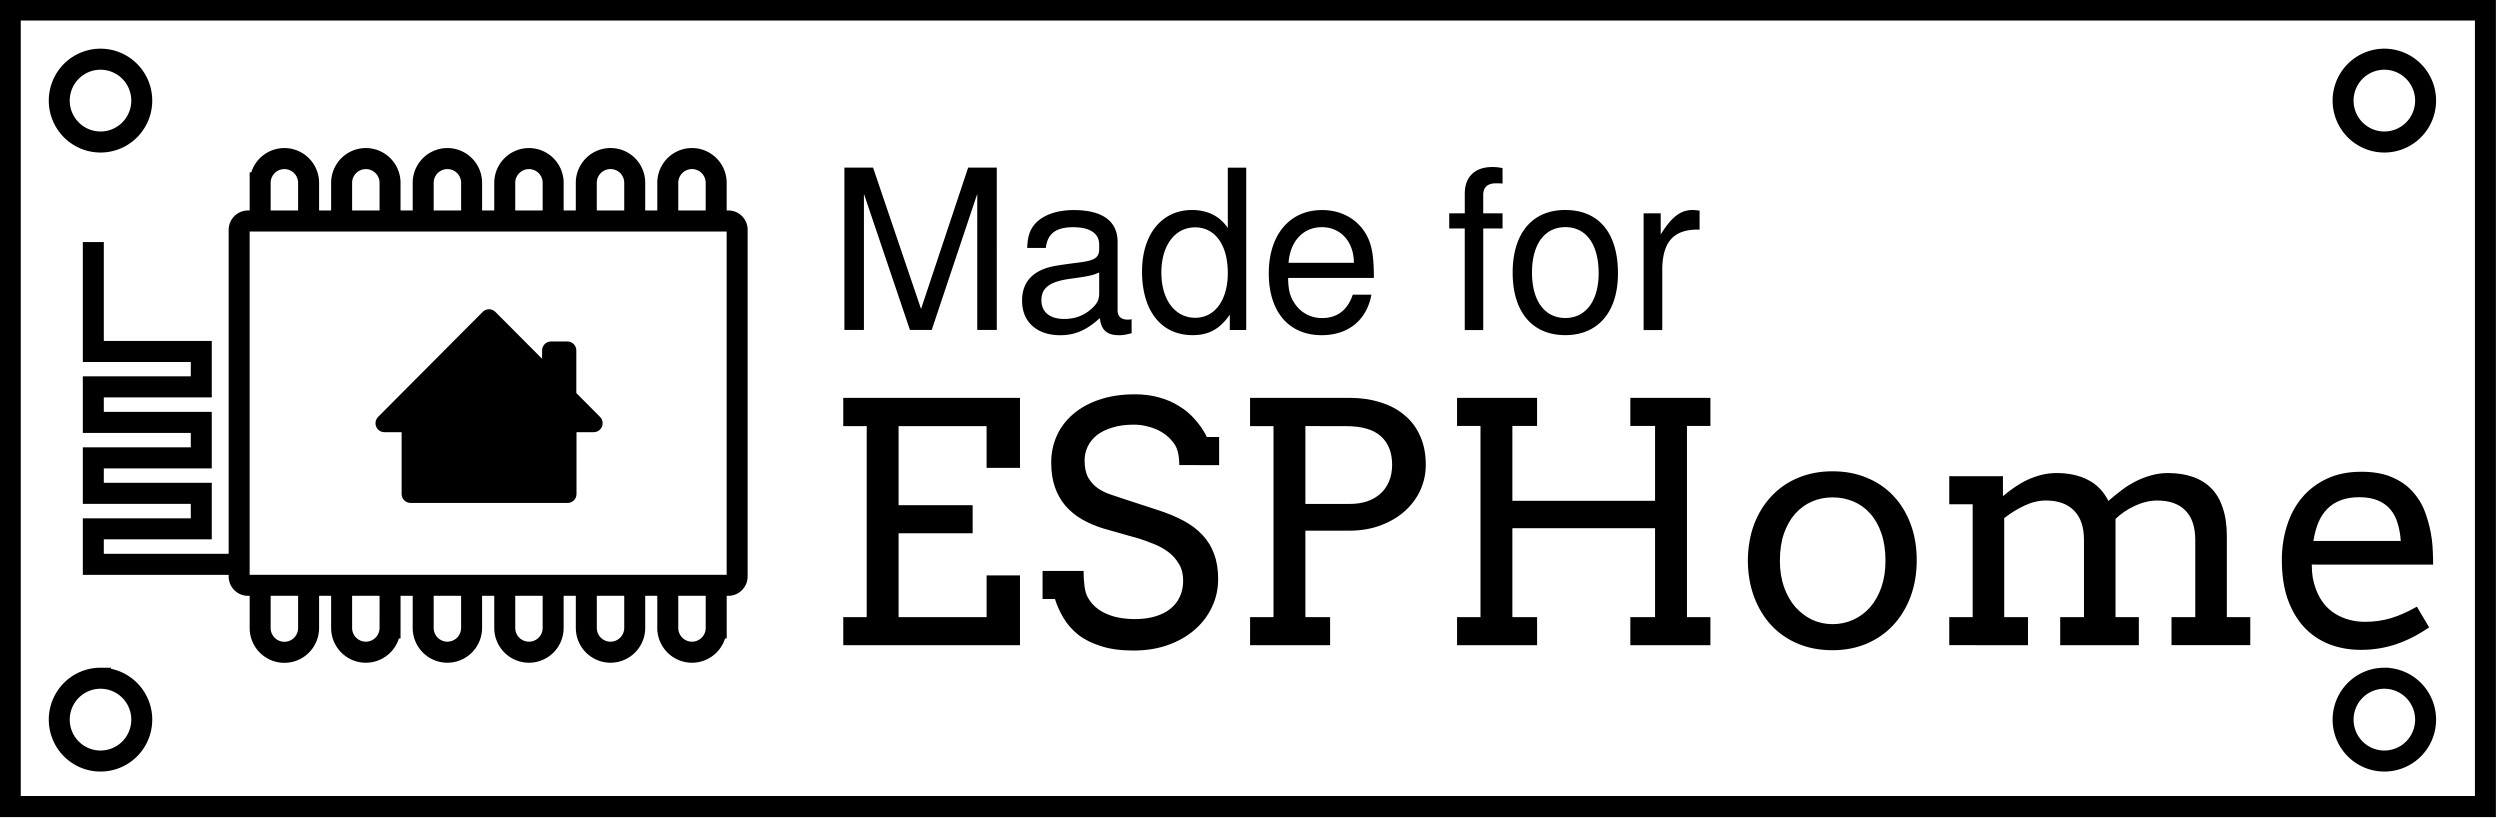 <svg xmlns="http://www.w3.org/2000/svg" viewBox="0 0 119.02 38.932">
<defs>
<style>
	.round{
		stroke-linecap:round;
		stroke-linejoin:round;		
	}	
	.invert{
		fill:transparent;
	}
	.stroke{
		stroke:#000;
	}
	.fill{
		fill:#000;
	}
	.nofill{
		fill:none;
	}
	@media (prefers-color-scheme:dark){	
		.stroke{
			stroke:#fff;
		}
		.fill{
			fill:#fff;
		}		
	}
</style>	
</defs>
  <path class="stroke invert" stroke-width="3.78" d="M25.816 509.63v143.1h446.35v-143.1zm16.273 8.84a7.438 7.438 0 0 1 7.438 7.437 7.438 7.438 0 0 1-7.438 7.44 7.438 7.438 0 0 1-7.44-7.44 7.438 7.438 0 0 1 7.44-7.437zm411.85 0a7.438 7.438 0 0 1 7.44 7.437 7.438 7.438 0 0 1-7.44 7.44 7.438 7.438 0 0 1-7.438-7.44 7.438 7.438 0 0 1 7.438-7.437zM42.089 629.68a7.438 7.438 0 0 1 7.438 7.44 7.438 7.438 0 0 1-7.438 7.437 7.438 7.438 0 0 1-7.44-7.438 7.438 7.438 0 0 1 7.44-7.44zm411.85 0a7.438 7.438 0 0 1 7.44 7.44 7.438 7.438 0 0 1-7.44 7.437 7.438 7.438 0 0 1-7.438-7.438 7.438 7.438 0 0 1 7.438-7.44z" transform="matrix(.264 0 0 .265 -6.326 -134.576)"/>
  <g class="stroke">
    <path class="invert" d="M84.626 168.7v-1.813a1.153 1.153 0 1 1 2.307 0v1.813m-6.19 0v-1.813c0-.638.517-1.154 1.154-1.154a1.15 1.15 0 0 1 1.154 1.15v1.813m-6.194.005v-1.813a1.153 1.153 0 1 1 2.307 0v1.813m-6.194 0v-1.813a1.153 1.153 0 1 1 2.308 0v1.813m-6.195 0v-1.813a1.153 1.153 0 1 1 2.308 0v1.813m-6.19 0v-1.813a1.153 1.153 0 1 1 2.308 0v1.813m19.425 17.303v2.03a1.153 1.153 0 1 1-2.308 0v-2.03m-1.575 0v2.03a1.153 1.153 0 1 1-2.307 0v-2.03m-1.58 0v2.03a1.153 1.153 0 1 1-2.307 0v-2.03m-1.58 0v2.03a1.153 1.153 0 1 1-2.307 0v-2.03m-1.579 0v2.03a1.153 1.153 0 1 1-2.308 0v-2.03m-1.574.113v1.922a1.153 1.153 0 1 1-2.308 0v-1.922" transform="matrix(.999 0 0 1.002 -52.75 -158.516)"/>
    <path class="invert" d="M87.516 168.7H64.621a.42.42 0 0 0-.421.421v16.467c0 .23.186.421.42.421h22.891c.23 0 .421-.187.421-.42V169.12a.417.417 0 0 0-.416-.42z" transform="matrix(.999 0 0 1.002 -52.75 -158.516)"/>
    <path class="fill round" fill-rule="evenodd" stroke-width=".851" d="M71.123 178.308h1.245v3.362h7.483v-3.362h1.245l-1.254-1.258v-2.2h-.78v1.423l-2.955-2.954z" transform="matrix(.999 0 0 1.002 -52.75 -158.516)"/>
    <path class="stroke nofill" d="M64.112 185.013H57.25v-1.687h5.145v-1.687H57.25v-1.684h5.145v-1.687H57.25v-1.687h5.145v-1.683H57.25V169.7" transform="matrix(.999 0 0 1.002 -52.75 -158.516)"/>
  </g>
  <path class="fill" fill-rule="evenodd" d="M40.146 18.943h8.413v3.33H46.97v-1.987h-4.19v3.767h3.526v1.335H42.78v3.992h4.191v-1.988h1.588v3.323h-8.413V29.38h1.116v-9.094h-1.116zm15.997 3.199q0-.684-.247-1.025-.248-.34-.55-.52-.295-.187-.652-.28-.355-.1-.712-.1-.589 0-1.03.14-.442.132-.736.364-.287.233-.434.543-.147.31-.147.653 0 .512.178.832.186.31.465.504.279.186.611.295.341.108.651.218l1.565.511q.706.226 1.24.513.542.288.906.684.365.387.55.901.193.511.193 1.187 0 .73-.302 1.352-.293.62-.829 1.079-.534.459-1.277.722-.737.256-1.62.256-.906 0-1.548-.21-.644-.2-1.086-.543-.433-.35-.697-.791-.263-.443-.41-.909h-.59v-1.336h1.953q0 .861.178 1.219.186.357.512.598.325.233.774.358.45.116.992.116.526 0 .945-.124.426-.125.72-.358.303-.24.457-.574.163-.342.163-.77 0-.472-.202-.799-.193-.334-.502-.567-.31-.232-.683-.38-.364-.148-.704-.257l-1.697-.481q-.558-.17-1.023-.435-.456-.264-.79-.645-.325-.38-.503-.885-.178-.512-.178-1.18 0-.676.263-1.266.264-.59.775-1.032.511-.444 1.247-.691.743-.257 1.697-.257.627 0 1.154.148.535.147.96.419.434.264.76.645.333.372.558.822h.58v1.337zm3.37-3.2h4.748q.79 0 1.45.211.666.2 1.146.605.487.396.751.994.271.598.271 1.375 0 .644-.263 1.219-.264.567-.743.994-.48.426-1.155.676-.666.248-1.488.248h-2.083v4.116h1.177v1.335h-3.81V29.38h1.115v-9.094h-1.116zm2.634 1.343v3.706h2.114q.442 0 .806-.117.373-.125.636-.357.27-.233.418-.582.155-.35.155-.808 0-.87-.527-1.35-.527-.49-1.681-.49zm15.47-1.342h3.812v1.335h-1.116v9.102h1.116v1.335h-3.812V29.38h1.177v-4.232h-6.793v4.232h1.177v1.335h-3.81V29.38h1.115v-9.102h-1.116v-1.335h3.81v1.335h-1.176v3.565h6.793v-3.565h-1.177zm5.594 7.75q.008-.955.301-1.74.302-.784.837-1.344.535-.566 1.27-.868.737-.304 1.62-.304.89 0 1.626.303.744.303 1.27.861.527.552.822 1.337.295.784.295 1.74 0 .938-.295 1.73-.295.785-.822 1.352-.526.567-1.27.885-.735.31-1.627.31-.906 0-1.642-.31t-1.262-.87q-.527-.567-.822-1.351-.294-.785-.301-1.731zm1.526 0q0 .691.194 1.25.2.559.541.955.349.388.798.606.457.21.97.21.533 0 .99-.21.465-.21.806-.598.34-.396.535-.955.193-.56.193-1.258 0-.73-.193-1.298-.194-.566-.535-.946-.334-.38-.798-.575-.465-.195-1-.195-.51 0-.968.195-.45.194-.798.575-.34.38-.541.946-.194.567-.194 1.298zM92.8 22.67h2.556v.94h.015q.264-.226.55-.42.295-.202.612-.35.318-.147.659-.233.349-.086.72-.086.869 0 1.496.327.627.318.968 1.002.294-.265.62-.505.324-.249.674-.427.356-.18.744-.288.386-.109.805-.109.65 0 1.17.18.52.178.883.543t.55.94q.194.566.194 1.343v3.852h1.115v1.335h-3.75V29.38h1.131v-3.673q0-.925-.464-1.398-.465-.48-1.34-.48-.52 0-1.062.247-.541.249-.93.63v4.674h1.11v1.335h-3.744V29.38h1.132v-3.673q0-.925-.473-1.398-.465-.481-1.34-.481-.504 0-1.015.24-.511.24-.969.598v4.714h1.131v1.335H92.8V29.38h1.115v-5.374H92.8zm17.259 4.208q0 .342.046.63.055.279.148.535.286.777.913 1.172.636.389 1.433.389.628 0 1.217-.17.596-.18 1.247-.552l.582.985q-.79.544-1.59.809-.797.263-1.656.263-.814 0-1.512-.271-.69-.273-1.192-.809-.496-.534-.783-1.335-.278-.8-.278-1.863 0-.862.24-1.623.24-.769.712-1.337.48-.574 1.186-.907.704-.335 1.642-.335.906 0 1.51.28.612.272.992.73.388.45.58 1.033.202.583.28 1.188.038.296.046.598.015.303.015.59zm2.254-3.207q-.503 0-.883.148-.372.14-.635.41-.263.265-.426.654-.155.387-.233.87h4.16q-.03-.452-.147-.832-.108-.381-.341-.66-.232-.28-.596-.434-.365-.156-.9-.156z" aria-label="ESPHome"/>
  <path class="fill" d="m44.357 15.707 2.168-6.478v6.478h.93V7.978h-1.363l-2.243 6.732-2.285-6.732H40.2v7.729h.93V9.229l2.19 6.478zm9.517-.51c-.095.02-.138.02-.19.02-.307 0-.477-.16-.477-.435v-3.265c0-.986-.72-1.516-2.083-1.516-.815 0-1.46.233-1.84.647-.254.286-.36.604-.381 1.155h.888c.074-.678.476-.986 1.302-.986.803 0 1.237.297 1.237.828v.232c-.01.382-.201.52-.92.615-1.249.16-1.44.202-1.778.34-.645.275-.973.763-.973 1.485 0 1.006.699 1.642 1.819 1.642.7 0 1.26-.243 1.883-.816.064.573.34.816.91.816.19 0 .307-.02.603-.095zm-1.544-1.231c0 .297-.085.478-.35.721-.36.329-.792.498-1.311.498-.688 0-1.09-.328-1.09-.89 0-.584.381-.88 1.334-1.018.941-.128 1.12-.17 1.417-.308zm7-5.983h-.877v2.873c-.37-.56-.962-.858-1.703-.858-1.439 0-2.38 1.155-2.38 2.925 0 1.877.909 3.033 2.411 3.033.762 0 1.291-.286 1.767-.975v.731h.782zm-2.432 2.841c.951 0 1.555.838 1.555 2.174 0 1.282-.614 2.131-1.545 2.131-.972 0-1.618-.859-1.618-2.152s.646-2.153 1.608-2.153zm8.509 2.409c0-.849-.064-1.358-.222-1.77-.36-.912-1.206-1.463-2.243-1.463-1.544 0-2.538 1.176-2.538 3.01s.952 2.947 2.517 2.947c1.27 0 2.147-.72 2.369-1.929h-.888c-.244.731-.74 1.113-1.449 1.113a1.53 1.533 0 0 1-1.333-.721c-.212-.318-.286-.636-.296-1.187zm-4.062-.722c.074-1.028.699-1.696 1.586-1.696.9 0 1.524.7 1.524 1.696zm10.188-2.354h-.92v-.87c0-.37.2-.56.613-.56.074 0 .106 0 .307.01v-.732a2.098 2.103 0 0 0-.497-.053c-.814 0-1.301.466-1.301 1.262v.943h-.74v.721h.739v4.835h.88v-4.835h.919zm2.978-.16c-1.565 0-2.496 1.113-2.496 2.98 0 1.876.931 2.978 2.507 2.978 1.565 0 2.506-1.113 2.506-2.937 0-1.93-.909-3.021-2.518-3.021zm.01.816c.994 0 1.587.817 1.587 2.194 0 1.316-.614 2.132-1.586 2.132-.984 0-1.587-.816-1.587-2.164s.603-2.162 1.587-2.162zm3.728-.656v5.556h.888v-2.885c.01-1.336.56-1.929 1.777-1.897v-.901a2.229 2.234 0 0 0-.339-.032c-.57 0-1.004.34-1.512 1.166v-1.007z" aria-label="Made for"/>
</svg>